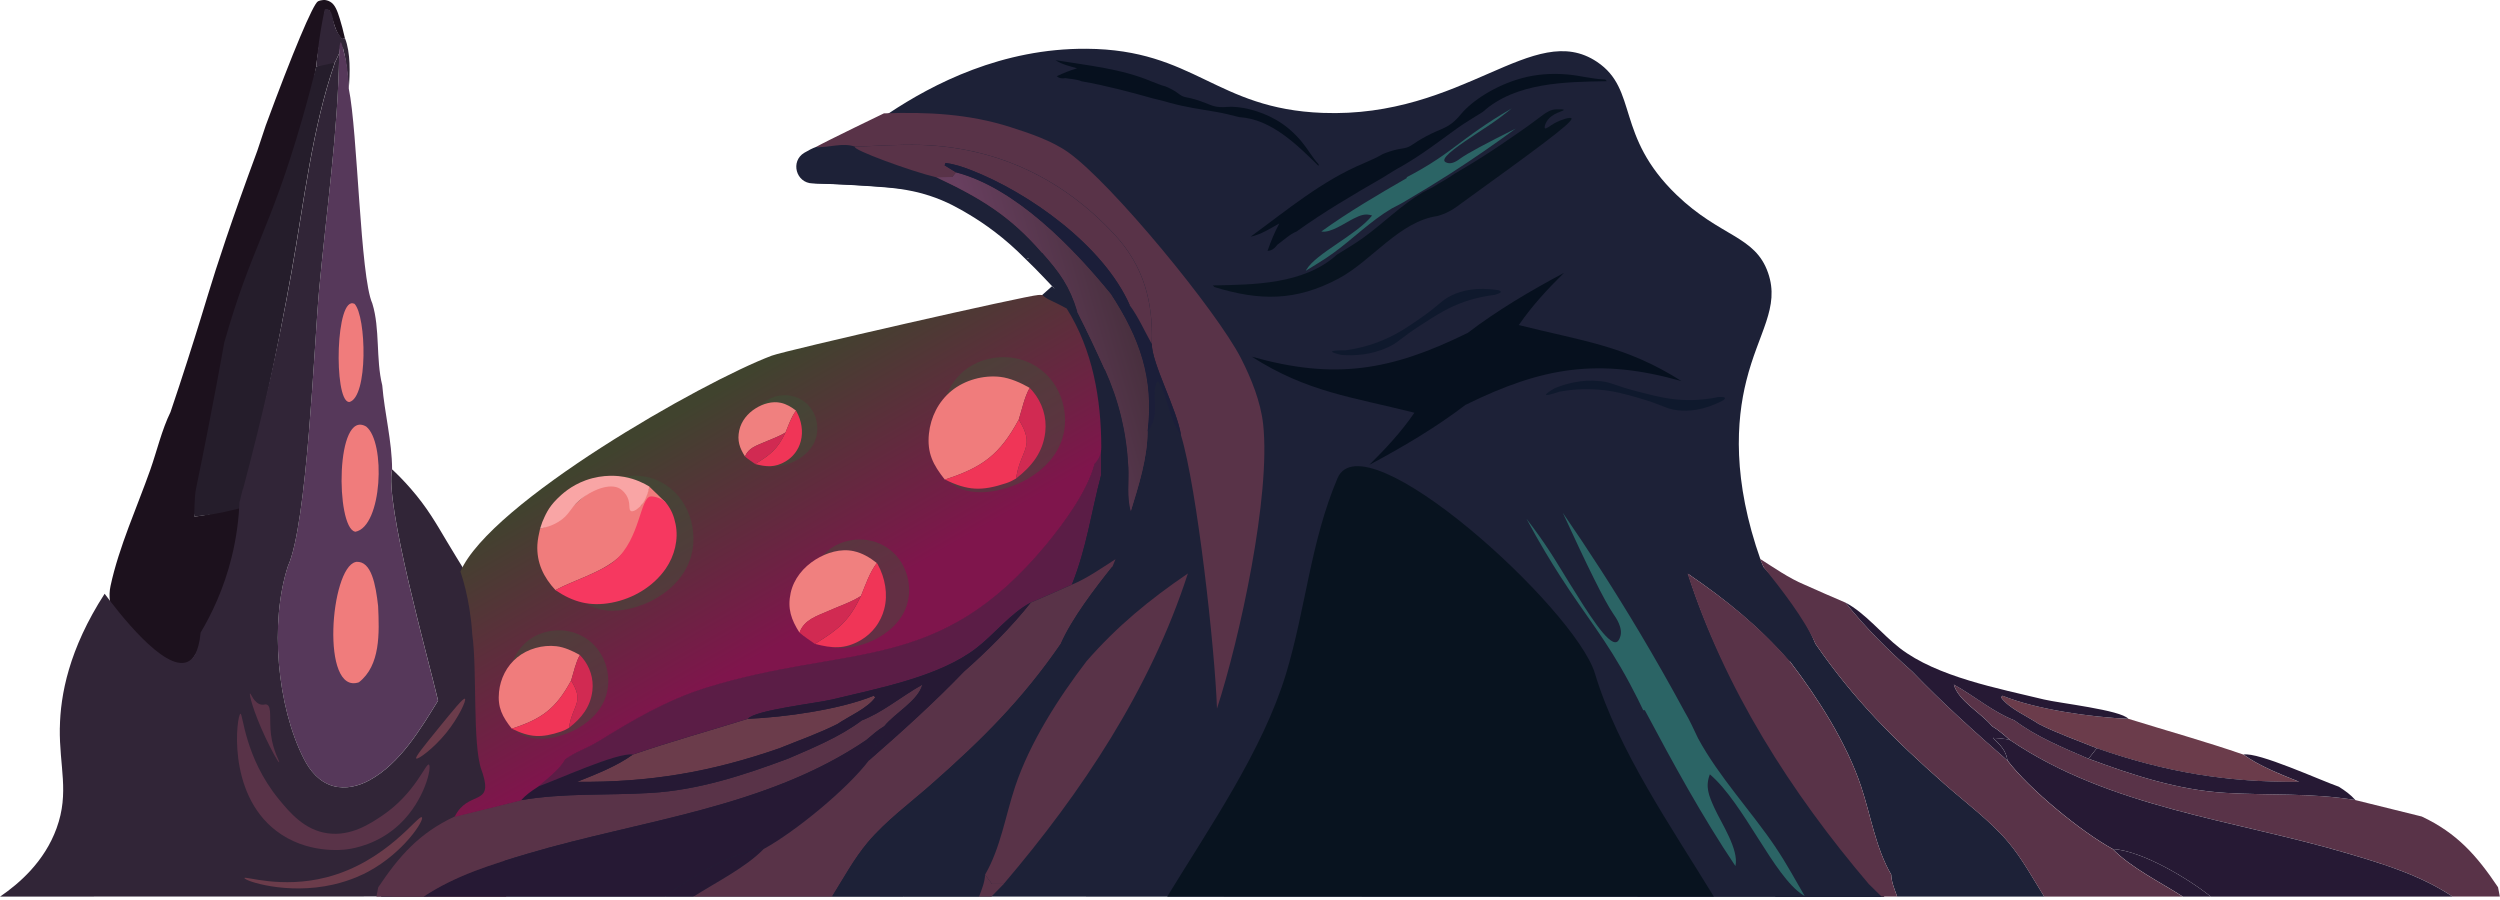 <svg width="586" height="211" viewBox="0 0 586 211" fill="none" xmlns="http://www.w3.org/2000/svg">
<path d="M100.43 210.161H233.5L441.75 210.261L438.86 207.301C420.57 185.811 404.44 161.591 395.69 134.521C404.7 140.651 412.26 146.861 419.43 155.071L419.54 155.011C426.11 163.601 432.81 174.051 436.25 184.371C438.53 191.211 439.65 198.731 443.3 205.021C443.36 206.811 444.1 208.481 444.7 210.161H479.17C476.54 205.941 473.99 201.251 470.79 197.441C466.58 192.441 460.78 188.151 455.87 183.831C443.99 173.381 434.51 163.941 425.53 150.881C422.26 142.661 416.5 136.301 413.35 132.871L412.74 131.391C406 112.411 407.01 98.552 409.34 89.251C412.17 77.891 417.25 72.102 414.44 63.971C411.41 55.202 403.31 55.621 392.99 45.681C378.56 31.782 384.06 21.012 374.34 14.502C359.41 4.501 343.12 27.732 310 26.462C284.89 25.502 280.02 11.611 254.7 11.431C234.93 11.291 218.77 19.611 208.31 26.572C205.98 27.692 203.64 28.831 201.27 29.991C197.59 31.791 193.6 33.761 192.33 34.471C191.55 34.752 190.63 35.221 189.62 35.822C186.3 37.801 187.66 42.901 191.53 43.002C197.59 43.151 204.29 43.562 208.62 43.922C213.78 44.352 216.97 45.231 218.93 45.871C223.1 47.231 225.97 48.931 228.29 50.312C231.78 52.392 236.57 55.712 241.56 60.801C244.35 63.452 246.95 66.311 249.61 69.091L247.72 67.091L245.4 69.171C244.99 69.121 244.87 69.151 244.47 69.162C241.98 69.231 185.21 82.162 181.99 83.382C165.56 89.591 115.99 117.851 109.02 133.991C109.02 133.991 111.29 140.151 111.8 148.711C112.98 157.031 111.81 174.431 113.95 180.461C114.04 180.731 114.15 180.991 114.23 181.261C116.74 189.111 110.83 185.151 107.7 191.411L107.63 191.431C99.38 195.311 94.75 200.561 89.75 208.011L89.33 210.191H100.41L100.43 210.161ZM259.23 105.161C259.23 105.161 259.23 105.201 259.23 105.221C259.23 105.221 259.23 105.191 259.23 105.161ZM204.75 178.261C205.58 177.531 206.42 176.801 207.26 176.061C206.42 176.801 205.59 177.531 204.75 178.261ZM211.04 164.451C210.63 164.721 210.23 164.991 209.83 165.251C208.89 165.861 207.96 166.441 207.03 166.971C206.09 167.501 205.13 167.991 204.13 168.441C205.14 167.991 206.09 167.501 207.03 166.971C207.97 166.441 208.89 165.861 209.83 165.251C210.23 164.991 210.64 164.721 211.04 164.451ZM197.42 169.711C199.42 168.351 202.56 166.881 204.68 165.131C202.56 166.881 199.42 168.341 197.42 169.711ZM196.18 163.961C196.85 163.801 197.53 163.641 198.22 163.471C197.53 163.631 196.84 163.801 196.18 163.961C192.63 164.821 178.16 166.431 176.41 168.491C178.16 166.441 192.62 164.831 196.18 163.961Z" fill="#1D2137"/>
<path d="M62.35 29.252C68.45 12.701 73.41 0.811 74.55 0.301C75.44 -0.089 76.25 0.011 76.25 0.011C76.25 0.011 76.86 0.081 77.43 0.431C78.51 1.071 79.05 2.451 79.66 4.441C80.04 5.671 80.46 7.211 80.86 9.001L80.24 9.141C78.59 8.001 78.11 4.301 77.1 2.341L76.25 2.321L76.11 3.011C75.42 7.461 74.36 12.812 74.12 15.632C73.6 18.561 72.74 23.061 71.42 28.482C65.01 54.871 58.97 57.371 53.24 80.412C50.48 91.501 47.17 111.851 46.56 114.791C46.15 116.771 46.17 118.741 45.63 120.711C45.6 120.821 45.57 120.931 45.53 121.041C49.75 120.891 54.62 118.581 56.67 118.591L55.55 125.871L52.63 143.651C52.63 143.651 35.53 167.151 35.3 173.021C32 173.231 28.85 173.371 25.68 174.431C27.28 162.201 29.94 150.411 26.82 144.291C25.73 142.141 25.41 139.691 25.91 137.341C27.88 128.171 32.18 118.761 35.22 110.141C36.77 105.751 37.93 100.731 39.97 96.582C41.32 92.591 42.64 88.602 43.92 84.591C46.47 76.651 48.22 70.832 48.76 69.052C50.79 62.352 54.21 51.852 60.31 35.352C60.99 33.322 61.66 31.291 62.34 29.262L62.35 29.252Z" fill="#1C111D"/>
<path d="M77.009 14.492L78.479 14.691C73.129 30.081 71.229 47.592 68.339 63.661C65.039 82.061 61.079 101.042 56.279 119.122C56.279 119.122 49.749 120.882 45.529 121.032C45.559 120.922 45.529 116.572 45.939 114.592C49.949 95.222 52.559 80.322 52.559 80.322C58.959 57.742 63.289 54.142 70.769 28.131C72.299 22.831 73.419 18.451 74.119 15.611L77.009 14.482V14.492Z" fill="#251D2B"/>
<path d="M81.759 20.791C81.479 17.521 81.199 14.351 80.359 11.162L79.709 11.271L79.499 12.511L78.489 14.691L74.129 15.621C74.229 14.371 74.359 13.091 74.519 11.781C74.919 8.422 75.459 5.262 76.089 2.312C76.119 2.272 76.159 2.212 76.239 2.172C76.539 2.002 76.969 2.252 77.109 2.332C77.899 2.792 77.999 4.622 78.439 6.032C78.689 6.822 79.169 7.932 80.249 9.122L80.869 8.982C82.199 12.312 82.039 17.252 81.759 20.782V20.791Z" fill="#312537"/>
<path d="M91.9 110.012C90.15 117.972 100.279 154.022 102.679 164.212C98.549 170.932 93.799 178.902 86.669 182.842C84.039 184.292 80.939 185.082 77.98 184.212C74.809 183.272 72.68 180.722 71.219 177.872C64.939 165.602 63.159 145.872 67.489 132.692C72.009 122.822 73.62 80.772 74.79 67.981C76.46 49.712 79.249 30.852 79.499 12.511C79.539 11.312 79.639 9.942 79.869 9.922C80.019 9.912 80.189 10.492 80.359 11.162C80.899 13.261 81.169 14.312 81.379 15.972C81.539 17.232 81.699 18.872 81.759 20.791C83.849 30.831 84.419 64.791 87.269 71.121C89.119 77.082 88.07 84.171 89.6 90.322C90.139 96.871 91.889 103.442 91.909 110.002L91.9 110.012Z" fill="#56385A"/>
<path d="M14.02 170.601C13.88 179.691 16.32 185.721 13.27 194.121C10.45 201.901 4.63 207.011 0.02 210.161C39.559 210.151 79.1 210.141 118.64 210.131C118.64 210.131 116.069 145.171 112.609 139.681C107.939 132.281 104.71 126.851 104.71 126.851C102.18 122.591 100.09 118.911 96.279 114.541C94.54 112.541 92.98 111.011 91.909 110.011C90.159 117.971 100.29 154.021 102.69 164.211C98.559 170.931 93.809 178.901 86.68 182.841C84.049 184.291 80.95 185.081 77.99 184.211C74.82 183.271 72.69 180.721 71.23 177.871C64.95 165.601 63.169 145.871 67.499 132.691C72.019 122.821 73.629 80.772 74.799 67.981C76.469 49.712 79.26 30.852 79.51 12.511L78.499 14.691C73.15 30.081 71.249 47.592 68.359 63.661C65.079 81.942 61.77 96.492 57.02 114.451C56.87 114.451 56.19 117.741 56.139 117.701C55.989 121.341 55.499 125.711 54.319 130.531C52.459 138.091 49.539 144.061 47.029 148.271C46.58 153.081 45.13 154.621 43.94 155.141C38.469 157.531 27.54 143.221 24.529 139.171C16.11 152.201 14.149 162.951 14.03 170.601H14.02Z" fill="#312537"/>
<path d="M83.48 131.701C87.1 131.411 88.07 137.161 88.629 142.051C88.93 148.411 89.18 156.001 84.12 159.931C75.139 162.981 77.409 133.131 83.35 131.741L83.48 131.701Z" fill="#F07C7C"/>
<path d="M83.19 124.612C78.7 123.562 78.61 95.751 85.83 99.981C90.45 103.632 89.62 123.422 83.31 124.642L83.19 124.612Z" fill="#F07C7C"/>
<path d="M81.749 94.222C78.189 93.772 78.639 68.972 83.099 71.222C85.879 74.102 86.339 93.171 81.859 94.242L81.749 94.222Z" fill="#F07C7C"/>
<path d="M100.53 179.221C99.8 178.821 97.3 186.011 89.54 191.221C86.81 193.051 82.24 196.121 76.7 195.311C71.32 194.521 67.93 190.481 65.3 187.271C57.35 177.521 56.97 167.181 56.36 167.301C55.55 167.461 52.98 185.741 64.75 194.751C71.89 200.221 80.33 199.221 81.3 199.091C82.93 198.871 88.65 197.921 93.65 193.211C99.65 187.551 101.27 179.631 100.53 179.221Z" fill="#593348"/>
<path d="M97.56 177.791C97.91 178.151 101.6 175.481 104.61 171.771C107.53 168.161 109.39 164.071 108.98 163.791C108.6 163.531 106.23 166.451 102.7 170.791C99.28 175.001 97.26 177.491 97.56 177.791Z" fill="#6B3C4B"/>
<path d="M98.89 191.591C99.49 192.211 94.7 199.801 86.28 204.331C85.32 204.851 82.36 206.371 78.12 207.341C67.14 209.851 57.23 206.421 57.31 205.821C57.38 205.271 65.89 208.391 76.57 205.631C90.66 201.991 98.14 190.811 98.88 191.581L98.89 191.591Z" fill="#6B3C4B"/>
<path d="M111.8 166.241C111.82 172.661 111.83 175.881 112.23 177.511C113.09 181.021 114.35 182.151 113.74 184.571C113.34 186.141 112.43 187.191 111.68 187.971C107.53 192.311 104.26 193.001 99.08 196.921C96.83 198.621 93.75 201.301 91.66 205.531C91.28 206.311 90.21 208.481 90.73 208.891C91.57 209.551 94.58 204.131 101.08 201.101C106.4 198.621 109.71 199.761 113.93 195.991C115.81 194.301 116.83 192.571 116.65 192.391C116.41 192.151 114.27 194.651 110.65 195.371C109.23 195.651 107.3 195.721 107.12 195.181C106.77 194.081 114.35 192.601 116.15 187.241C116.42 186.421 116.42 185.931 116.3 182.591C116.06 175.741 115.94 172.311 115.84 171.251C115.3 165.641 114.7 165.101 113.4 157.191C111.89 147.981 111.73 142.881 111.31 142.901C110.9 142.921 110.42 147.651 110.85 152.551C111.13 155.801 111.65 157.311 111.82 161.561C111.88 163.111 111.82 162.911 111.82 166.261L111.8 166.241Z" fill="#312537"/>
<path d="M91.89 210.131H118.63C118.55 208.301 118.47 206.461 118.39 204.631C118.28 202.361 118.18 200.081 118.07 197.811C118.01 196.581 117.95 195.361 117.89 194.131C116.53 195.891 114.26 198.351 110.79 199.981C107.26 201.651 105.08 201.241 101.73 202.421C99.12 203.341 95.51 205.321 91.89 210.131Z" fill="#6B3C4B"/>
<path d="M65.43 178.661C65.21 178.761 63.62 175.841 62.21 172.851C59.31 166.671 58.35 162.651 58.61 162.551C58.81 162.471 59.5 164.831 61.24 165.161C61.93 165.291 62.13 164.981 62.56 165.161C63.78 165.681 63.07 168.661 63.53 172.241C64.03 176.141 65.64 178.581 65.43 178.671V178.661Z" fill="#593348"/>
<path d="M217.819 45.852C221.989 47.212 224.859 48.911 227.179 50.291C230.669 52.371 235.459 55.691 240.449 60.782L244.249 59.242C236.799 50.592 229.719 46.361 219.469 41.541C213.579 40.151 199.529 35.002 200.439 34.382C197.429 33.322 194.459 34.661 191.239 34.462C190.459 34.742 189.539 35.212 188.529 35.812C185.209 37.791 186.569 42.892 190.439 42.992C196.499 43.142 203.199 43.551 207.529 43.911C212.689 44.342 215.879 45.221 217.839 45.861L217.819 45.852Z" fill="#1D2137"/>
<path d="M202.969 173.531C204.349 172.381 205.699 171.131 207.259 170.221C209.779 167.121 215.189 164.271 216.209 160.471C213.649 161.891 211.179 163.662 208.709 165.242C206.519 166.672 204.439 167.911 201.999 168.861C196.869 172.721 190.509 175.322 184.649 177.852C174.279 181.722 163.679 185.191 152.549 185.861C142.229 186.481 132.389 185.821 122.089 187.551L106.539 191.402C98.289 195.282 93.659 200.532 88.659 207.982L88.239 210.161H99.319C106.809 205.191 115.249 202.612 123.809 200.072C150.359 192.202 179.569 189.372 202.979 173.521L202.969 173.531Z" fill="#593348"/>
<path d="M203.639 178.262C203.979 175.852 205.399 174.602 207.019 172.952C205.739 173.082 204.169 173.062 202.969 173.522C179.559 189.372 150.359 192.202 123.799 200.072C115.239 202.612 106.799 205.192 99.309 210.162H155.989C161.309 205.912 172.119 199.422 178.979 199.002C186.309 195.002 198.609 184.922 203.629 178.262H203.639Z" fill="#261934"/>
<path d="M155.989 210.162H162.539C167.669 206.872 174.799 203.332 178.979 199.002C172.119 199.422 161.309 205.912 155.989 210.162Z" fill="#261934"/>
<path d="M182.709 175.392C187.209 173.562 191.969 171.892 196.299 169.712C198.909 167.932 203.469 165.972 205.159 163.452L204.779 163.082C196.959 166.312 183.779 168.142 175.289 168.492C166.279 171.302 157.259 173.792 148.319 176.882C144.579 179.612 139.53 181.552 135.25 183.272C152.25 183.432 166.559 181.012 182.709 175.402V175.392Z" fill="#6B3C4B"/>
<path d="M135.249 183.262C139.539 181.542 144.579 179.602 148.319 176.872C144.839 176.252 130.379 182.882 125.969 184.422C124.499 185.362 123.249 186.242 122.079 187.552C132.379 185.832 142.209 186.482 152.539 185.862C163.669 185.192 174.269 181.722 184.639 177.852L182.699 175.382C166.549 180.992 152.239 183.412 135.239 183.252L135.249 183.262Z" fill="#261934"/>
<path d="M258.119 105.212L256.559 108.642C254.919 115.022 249.309 122.642 245.129 127.682C219.769 158.212 199.079 150.762 165.619 161.092C156.329 163.962 148.399 168.682 140.169 173.752C137.699 175.272 134.779 176.212 132.489 177.902C131.309 180.322 128.569 181.432 126.389 183.042C126.389 183.042 125.769 183.542 125.909 184.072C125.939 184.192 125.949 184.312 125.969 184.422C130.379 182.882 144.839 176.252 148.319 176.872C157.259 173.792 166.279 171.302 175.289 168.482C177.039 166.432 191.499 164.822 195.059 163.952C205.729 161.352 220.169 158.652 228.889 151.892C233.099 148.632 236.939 143.692 241.579 141.252C244.819 139.882 248.039 138.472 251.249 137.022C254.709 128.382 255.759 120.172 258.089 111.362L258.109 105.202L258.119 105.212Z" fill="#5B1D46"/>
<path d="M248.499 69.072L246.609 67.072L244.289 69.151C245.059 69.852 245.659 70.311 246.619 70.742C247.769 71.261 248.859 71.832 249.969 72.431C256.439 82.681 258.349 95.041 258.099 106.972V111.362L258.729 111.042C258.959 105.222 257.769 90.822 258.909 86.462C256.879 81.951 254.749 77.492 252.529 73.082C251.259 71.742 249.999 70.151 248.499 69.061V69.072Z" fill="#1D2137"/>
<path d="M106.549 191.481L122.099 187.631C123.269 186.321 124.519 185.441 125.989 184.501C125.969 184.381 131.329 180.401 132.509 177.981C134.799 176.291 137.719 175.351 140.189 173.831C148.419 168.761 156.349 164.041 165.639 161.171C199.099 150.841 219.789 158.291 245.149 127.761C249.329 122.721 254.939 115.111 256.579 108.721L256.779 108.481C257.639 107.481 258.139 106.211 258.139 104.901C258.139 93.621 256.139 81.992 250.039 72.322C248.929 71.722 247.849 71.141 246.709 70.621C245.759 70.192 245.099 69.862 244.329 69.162C243.889 69.102 243.769 69.132 243.369 69.151C240.879 69.222 184.109 82.151 180.889 83.371C164.459 89.582 114.889 117.841 107.919 133.981C107.919 133.981 110.189 140.141 110.699 148.701C111.879 157.021 110.709 174.421 112.849 180.451C112.939 180.721 113.049 180.981 113.129 181.251C115.649 189.141 109.669 185.091 106.549 191.491V191.481Z" fill="url(#paint0_linear_897_789)"/>
<path d="M191.229 34.462C194.449 34.672 197.419 33.331 200.429 34.382C205.609 34.212 210.769 33.801 215.949 33.971C233.789 34.581 249.149 41.861 261.309 55.032C268.109 62.392 270.339 70.811 269.979 80.602C269.999 85.281 275.849 95.811 276.829 102.032C280.579 114.292 284.809 152.402 285.259 166.092C290.609 149.622 297.919 116.112 296.079 99.421C295.499 94.151 293.299 88.712 290.899 84.001C285.289 73.011 260.639 42.962 250.349 35.672C246.519 32.962 241.279 31.212 236.829 29.791C227.079 26.672 217.349 26.212 207.189 26.572C207.189 26.572 193.739 33.051 191.219 34.471L191.229 34.462Z" fill="#593348"/>
<path d="M260.399 68.912C251.549 58.062 238.099 44.072 224.099 40.401L223.199 41.481L219.459 41.532C229.709 46.352 236.79 50.581 244.24 59.231C248.37 63.882 250.719 67.082 252.519 73.082C254.749 77.492 256.869 81.951 258.899 86.462C262.259 93.871 264.069 101.341 264.479 109.491C264.649 112.931 264.049 116.551 265.039 119.871C266.859 113.971 268.979 107.311 268.979 101.091C270.499 88.671 267.109 79.201 260.389 68.912H260.399Z" fill="#593348"/>
<path d="M260.399 68.912C251.549 58.062 238.099 44.072 224.099 40.401L223.199 41.481L219.459 41.532C229.709 46.352 236.79 50.581 244.24 59.231C248.37 63.882 250.719 67.082 252.519 73.082C254.749 77.492 256.869 81.951 258.899 86.462C262.259 93.871 264.069 101.341 264.479 109.491C264.649 112.931 264.049 116.551 265.039 119.871C266.859 113.971 268.979 107.311 268.979 101.091C270.499 88.671 267.109 79.201 260.389 68.912H260.399Z" fill="url(#paint1_linear_897_789)"/>
<path d="M264.489 109.491C264.079 101.351 262.259 93.871 258.909 86.462C257.769 90.822 258.949 105.221 258.729 111.041L258.109 111.361C255.779 120.171 254.719 128.381 251.269 137.021C254.869 135.531 258.099 133.351 261.389 131.271C264.219 127.241 265.909 125.251 265.109 120.081C265.099 120.011 265.079 119.941 265.059 119.871C264.079 116.541 264.679 112.921 264.499 109.491H264.489Z" fill="#1D2137"/>
<path d="M264.849 71.582L260.409 68.921C267.129 79.222 270.519 88.681 268.999 101.102C272.369 97.102 269.429 91.901 271.399 89.231C273.789 93.011 273.909 97.841 276.529 101.592C276.629 101.732 276.739 101.882 276.839 102.022C275.859 95.811 270.009 85.272 269.989 80.591C268.349 77.651 266.829 74.272 264.859 71.572L264.849 71.582Z" fill="#1B1E39"/>
<path d="M248.499 69.072C249.989 70.162 251.249 71.742 252.529 73.091C250.729 67.091 248.379 63.892 244.249 59.242L240.449 60.782C243.239 63.431 245.839 66.291 248.499 69.072Z" fill="#1D2137"/>
<path d="M219.459 41.541L223.199 41.492L224.099 40.411L221.419 38.761L221.619 38.202C223.679 38.471 225.509 39.062 227.429 39.812C241.279 45.161 258.689 57.611 264.839 71.591C266.819 74.291 268.329 77.671 269.969 80.612C270.329 70.822 268.099 62.401 261.299 55.041C249.139 41.871 233.779 34.592 215.939 33.981C210.759 33.801 205.599 34.221 200.419 34.392C199.509 35.011 213.569 40.161 219.449 41.551L219.459 41.541Z" fill="#593348"/>
<path d="M227.429 39.801C225.499 39.062 223.68 38.462 221.62 38.191L221.419 38.752L224.099 40.401C238.099 44.072 251.549 58.062 260.399 68.912L264.839 71.572C258.689 57.602 241.279 45.142 227.429 39.791V39.801Z" fill="#1B1E39"/>
<path d="M218.329 183.832C230.209 173.382 239.689 163.942 248.669 150.882C251.249 144.982 256.719 137.842 260.779 132.772L261.469 131.082C258.179 133.162 254.869 135.542 251.269 137.032C248.059 138.472 244.839 139.882 241.599 141.262C237.199 146.852 231.309 152.702 225.969 157.402C218.959 164.692 211.269 171.622 203.649 178.272C198.629 184.932 186.329 195.012 178.999 199.012C174.819 203.342 167.689 206.882 162.559 210.172H195.039C197.669 205.952 200.219 201.262 203.419 197.452C207.629 192.452 213.429 188.162 218.339 183.842L218.329 183.832Z" fill="#593348"/>
<path d="M237.949 184.372C241.399 174.032 248.119 163.571 254.699 154.971L252.189 153.551L251.679 152.781C253.449 149.351 255.139 146.052 256.299 142.352C253.089 143.612 252.409 149.852 248.669 150.872C239.689 163.942 230.219 173.372 218.329 183.822C213.409 188.142 207.619 192.432 203.409 197.432C200.209 201.232 197.659 205.932 195.029 210.152H206.239C207.219 207.962 207.589 206.462 209.519 204.992C211.129 206.472 211.219 208.082 211.799 210.152H229.509C230.109 208.482 230.849 206.812 230.909 205.012C234.559 198.712 235.679 191.191 237.959 184.361L237.949 184.372Z" fill="#1D2137"/>
<path d="M256.289 142.361C255.139 146.061 253.439 149.361 251.669 152.791L252.179 153.561C256.389 148.151 259.45 139.471 260.76 132.771C256.71 137.841 251.229 144.981 248.649 150.881C252.379 149.861 253.059 143.621 256.279 142.361H256.289Z" fill="#1D2137"/>
<path d="M206.229 210.162H211.789C211.209 208.092 211.12 206.482 209.51 205.002C207.57 206.472 207.209 207.972 206.229 210.162Z" fill="#1D2137"/>
<path d="M204.789 163.072L205.169 163.442C203.479 165.962 198.919 167.922 196.309 169.702C191.969 171.892 187.219 173.552 182.719 175.382L184.659 177.852C190.519 175.322 196.879 172.722 202.009 168.862C204.449 167.902 206.519 166.662 208.719 165.242C211.189 163.662 213.649 161.882 216.219 160.472C215.199 164.272 209.799 167.122 207.269 170.222C205.719 171.132 204.359 172.382 202.979 173.532C204.169 173.072 205.749 173.092 207.029 172.962C205.409 174.612 203.989 175.862 203.649 178.272C211.269 171.622 218.959 164.692 225.969 157.402C231.309 152.702 237.199 146.852 241.599 141.262C236.959 143.702 233.109 148.642 228.909 151.902C220.189 158.662 205.749 161.372 195.079 163.962C191.529 164.822 177.059 166.432 175.309 168.492C183.809 168.142 196.979 166.312 204.799 163.082L204.789 163.072Z" fill="#261934"/>
<path d="M230.899 205.032L232.51 207.192H235.269C253.559 185.712 269.689 161.502 278.439 134.422C269.429 140.552 261.869 146.762 254.699 154.972C248.119 163.572 241.399 174.042 237.949 184.372C235.669 191.212 234.549 198.732 230.899 205.022V205.032Z" fill="#593348"/>
<path d="M232.51 207.191L230.899 205.031C230.839 206.821 230.1 208.491 229.5 210.171H232.38L235.269 207.212H232.51V207.191Z" fill="#593348"/>
<g style="mix-blend-mode:multiply" opacity="0.4">
<path d="M136.22 140.392C140.81 145.112 149.1 142.912 153.51 140.392C155.08 139.502 161.62 135.762 162.46 127.962C163 122.892 161.039 116.912 156.049 113.652C151.239 110.512 145.39 111.042 141.31 113.652C136.74 116.582 135.43 121.462 134.63 124.422C133.88 127.242 131.62 135.672 136.21 140.392H136.22Z" fill="#395436"/>
</g>
<path d="M149.049 118.552C148.069 116.902 147.019 115.542 145.749 114.112C137.579 111.312 133.629 122.272 126.599 123.892C126.319 125.142 126.029 126.432 125.959 127.712C125.759 131.912 127.409 135.312 130.189 138.312C134.799 135.872 139.849 134.592 144.069 131.432C150.299 126.762 149.689 119.722 153.389 116.672C154.319 117.042 155.249 117.392 156.139 117.872L152.209 114.062C151.689 115.682 151.149 117.052 150.249 118.502L149.039 118.542L149.049 118.552Z" fill="#F07C7C"/>
<path d="M127.089 122.442L126.599 123.892C127.699 123.702 129.309 123.302 130.949 122.282C133.469 120.722 133.469 119.342 135.749 117.342C138.509 114.942 143.009 113.032 145.389 114.592C145.839 114.882 146.629 115.572 147.099 116.612C147.819 118.202 147.259 119.462 147.889 119.782C148.649 120.172 150.129 118.642 150.259 118.502C150.929 117.802 151.239 117.072 151.539 116.342C151.929 115.422 152.119 114.622 152.219 114.052C151.009 113.302 148.989 112.272 146.309 111.782C145.219 111.582 141.559 111.032 137.279 112.582C133.769 113.862 131.629 115.912 130.669 116.852C128.379 119.092 127.759 120.932 127.089 122.422V122.442Z" fill="#F9A5A5"/>
<path d="M144.069 131.441C143.049 132.291 141.219 133.451 137.269 135.151C134.899 136.171 132.489 137.101 130.179 138.321C134.369 141.151 138.319 142.221 143.369 141.271C148.369 140.331 153.169 137.491 156.069 133.261C158.109 130.291 159.089 126.441 158.359 122.871C157.999 121.101 157.449 119.561 156.139 117.881C155.879 117.551 155.329 117.121 154.569 116.791C154.569 116.791 153.549 116.341 152.599 116.361C150.019 116.411 150.109 126.371 144.069 131.451V131.441Z" fill="#F63860"/>
<g style="mix-blend-mode:multiply" opacity="0.4">
<path d="M191.009 149.672C194.859 153.462 201.819 151.692 205.519 149.672C206.839 148.952 212.329 145.952 213.029 139.682C213.489 135.602 211.839 130.812 207.649 128.192C203.609 125.672 198.699 126.092 195.279 128.192C191.439 130.542 190.339 134.462 189.679 136.842C189.049 139.102 187.149 145.872 191.009 149.672Z" fill="#395436"/>
</g>
<path d="M194.349 143.132C196.769 142.052 199.589 141.132 201.809 139.692C202.879 137.102 203.829 134.212 205.529 131.972C203.909 130.692 202.159 129.642 200.119 129.192C197.059 128.512 193.769 129.532 191.169 131.152C188.319 132.932 186.059 135.662 185.329 138.992C184.539 142.632 185.449 145.242 187.399 148.282C188.589 145.182 191.429 144.432 194.349 143.142V143.132Z" fill="#F0807F"/>
<path d="M205.529 131.962C203.829 134.202 202.879 137.092 201.809 139.682C199.009 145.622 196.439 147.602 191.019 150.932C195.089 151.982 197.989 152.232 201.749 150.062C202.089 149.862 202.409 149.652 202.729 149.422C203.049 149.192 203.349 148.942 203.639 148.692C203.929 148.432 204.209 148.162 204.479 147.872C204.749 147.582 204.999 147.282 205.229 146.972C205.469 146.662 205.689 146.332 205.889 146.002C206.089 145.672 206.279 145.322 206.449 144.972C206.619 144.622 206.769 144.262 206.909 143.892C207.039 143.522 207.159 143.152 207.259 142.772C208.179 139.312 207.469 135.442 205.759 132.322C205.689 132.202 205.609 132.092 205.539 131.972L205.529 131.962Z" fill="#F03557"/>
<path d="M201.799 139.682C199.579 141.122 196.769 142.052 194.339 143.122C191.419 144.422 188.579 145.172 187.389 148.262C188.479 149.242 189.809 150.062 190.999 150.922C196.429 147.592 198.999 145.622 201.789 139.672L201.799 139.682Z" fill="#D12A52"/>
<g style="mix-blend-mode:multiply" opacity="0.4">
<path d="M177.019 107.941C179.559 110.441 184.149 109.271 186.589 107.941C187.459 107.471 191.079 105.491 191.539 101.351C191.839 98.662 190.759 95.501 187.989 93.772C185.329 92.112 182.089 92.391 179.829 93.772C177.299 95.322 176.569 97.912 176.139 99.472C175.719 100.962 174.469 105.432 177.019 107.932V107.941Z" fill="#395436"/>
</g>
<path d="M179.219 103.622C180.819 102.912 182.679 102.302 184.139 101.352C184.839 99.641 185.469 97.742 186.599 96.261C185.529 95.412 184.369 94.722 183.029 94.421C181.009 93.972 178.839 94.641 177.129 95.712C175.249 96.882 173.759 98.681 173.279 100.882C172.759 103.282 173.359 105.002 174.639 107.012C175.429 104.972 177.299 104.472 179.219 103.622Z" fill="#F0807F"/>
<path d="M186.589 96.261C185.469 97.742 184.839 99.641 184.129 101.351C182.289 105.271 180.589 106.571 177.009 108.771C179.699 109.461 181.609 109.621 184.079 108.191C184.299 108.061 184.519 107.921 184.729 107.771C184.939 107.621 185.139 107.461 185.329 107.291C185.519 107.121 185.709 106.941 185.879 106.751C186.059 106.561 186.219 106.361 186.379 106.161C186.539 105.951 186.679 105.741 186.809 105.521C186.939 105.301 187.069 105.071 187.179 104.841C187.289 104.611 187.389 104.371 187.479 104.131C187.569 103.891 187.649 103.641 187.709 103.391C188.319 101.111 187.849 98.552 186.719 96.501C186.679 96.421 186.619 96.352 186.569 96.272L186.589 96.261Z" fill="#F03557"/>
<path d="M184.139 101.351C182.679 102.301 180.819 102.911 179.219 103.621C177.289 104.471 175.419 104.971 174.639 107.011C175.359 107.661 176.239 108.201 177.019 108.761C180.599 106.571 182.289 105.261 184.139 101.341V101.351Z" fill="#D12A52"/>
<g style="mix-blend-mode:multiply" opacity="0.4">
<path d="M120.489 170.962C124.339 174.752 131.299 172.982 134.999 170.962C136.319 170.242 141.809 167.242 142.509 160.972C142.969 156.892 141.319 152.102 137.129 149.482C133.089 146.962 128.179 147.382 124.759 149.482C120.919 151.832 119.819 155.752 119.159 158.132C118.529 160.392 116.629 167.162 120.489 170.962Z" fill="#395436"/>
</g>
<path d="M133.869 159.512C134.469 157.622 134.939 155.252 135.929 153.542C134.309 152.612 132.269 151.682 130.399 151.472C127.219 151.102 123.699 152.072 121.219 154.102C118.759 156.112 117.289 159.052 116.969 162.182C116.599 165.812 117.759 168.022 119.959 170.792C126.999 168.522 130.309 166.122 133.869 159.502V159.512Z" fill="#F07C7C"/>
<path d="M133.87 159.512C130.31 166.132 126.989 168.532 119.959 170.802C124.289 172.922 126.91 173.012 131.51 171.482C132.19 171.252 132.749 170.982 133.359 170.612C133.389 170.432 133.419 170.252 133.449 170.072C134.369 165.062 137.01 164.602 133.87 159.512Z" fill="#F03557"/>
<path d="M135.929 153.542C134.939 155.252 134.469 157.612 133.869 159.512C137.009 164.602 134.369 165.062 133.449 170.072C133.419 170.252 133.389 170.432 133.359 170.612C136.299 168.332 138.419 165.692 138.859 161.872C139.179 159.062 138.299 156.322 136.489 154.162C136.309 153.952 136.119 153.752 135.929 153.552V153.542Z" fill="#D12A52"/>
<g style="mix-blend-mode:multiply" opacity="0.4">
<path d="M222.14 112.612C226.93 117.332 235.6 115.132 240.21 112.612C241.85 111.722 248.69 107.982 249.56 100.182C250.13 95.112 248.08 89.132 242.86 85.871C237.83 82.731 231.72 83.261 227.46 85.871C222.68 88.802 221.31 93.681 220.48 96.641C219.69 99.462 217.33 107.892 222.13 112.612H222.14Z" fill="#395436"/>
</g>
<path d="M238.799 98.352C239.549 95.992 240.129 93.052 241.359 90.921C239.349 89.761 236.799 88.612 234.469 88.341C230.509 87.882 226.129 89.082 223.029 91.612C219.969 94.112 218.139 97.772 217.739 101.681C217.279 106.201 218.719 108.951 221.459 112.411C230.219 109.591 234.349 106.601 238.779 98.362L238.799 98.352Z" fill="#F07C7C"/>
<path d="M238.799 98.352C234.369 106.592 230.239 109.582 221.479 112.402C226.879 115.042 230.129 115.152 235.859 113.252C236.709 112.972 237.399 112.622 238.159 112.172C238.199 111.952 238.229 111.732 238.269 111.502C239.419 105.272 242.699 104.682 238.799 98.352Z" fill="#F03557"/>
<path d="M241.359 90.921C240.129 93.052 239.549 95.992 238.799 98.352C242.699 104.682 239.419 105.262 238.269 111.502C238.229 111.722 238.189 111.942 238.159 112.172C241.819 109.332 244.469 106.052 245.009 101.292C245.409 97.802 244.319 94.382 242.059 91.692C241.839 91.431 241.599 91.181 241.369 90.931L241.359 90.921Z" fill="#D12A52"/>
<path d="M471.23 173.521C469.85 172.371 468.5 171.121 466.94 170.211C464.42 167.111 459.01 164.261 457.99 160.461C460.55 161.881 463.02 163.651 465.49 165.231C467.68 166.661 469.76 167.901 472.2 168.851C477.33 172.711 483.69 175.311 489.55 177.841C499.92 181.711 510.52 185.181 521.65 185.851C531.97 186.471 541.81 185.811 552.11 187.541L567.66 191.391C575.91 195.271 580.54 200.521 585.54 207.971L585.96 210.151H574.88C567.39 205.181 558.95 202.601 550.39 200.061C523.84 192.191 494.63 189.361 471.22 173.511L471.23 173.521Z" fill="#593348"/>
<path d="M470.56 178.261C470.22 175.851 468.8 174.601 467.18 172.951C468.46 173.081 470.03 173.061 471.23 173.521C494.64 189.371 523.84 192.201 550.4 200.071C558.96 202.611 567.4 205.191 574.89 210.161H518.21C512.89 205.911 502.08 199.421 495.22 199.001C487.89 195.001 475.59 184.921 470.57 178.261H470.56Z" fill="#261934"/>
<path d="M518.21 210.161H511.66C506.53 206.871 499.4 203.331 495.22 199.001C502.08 199.421 512.89 205.911 518.21 210.161Z" fill="#261934"/>
<path d="M491.49 175.391C486.99 173.561 482.23 171.891 477.9 169.711C475.29 167.931 470.73 165.971 469.04 163.451L469.42 163.081C477.24 166.311 490.42 168.141 498.91 168.491C507.92 171.301 516.94 173.791 525.88 176.881C529.62 179.611 534.67 181.551 538.95 183.271C521.95 183.431 507.64 181.011 491.49 175.401V175.391Z" fill="#6B3C4B"/>
<path d="M538.95 183.251C534.66 181.531 529.62 179.591 525.88 176.861C529.36 176.241 543.82 182.871 548.23 184.411C549.7 185.351 550.95 186.231 552.12 187.541C541.82 185.821 531.99 186.471 521.66 185.851C510.53 185.181 499.93 181.711 489.56 177.841L491.5 175.371C507.65 180.981 521.96 183.401 538.96 183.241L538.95 183.251Z" fill="#261934"/>
<path d="M337.69 210.161H401.72C391.91 194.071 379.29 175.901 373.86 157.881C369.24 142.571 319.66 97.582 313.5 112.121C307.17 127.071 306.08 142.571 301.46 157.881C296.02 175.901 283.41 194.071 273.6 210.161H337.7H337.69Z" fill="#08131F"/>
<path d="M455.869 183.831C443.989 173.381 434.509 163.942 425.529 150.882C422.949 144.982 417.409 137.952 413.349 132.872L412.529 130.982C415.819 133.062 419.319 135.531 422.929 137.031C426.139 138.471 429.359 139.882 432.599 141.262C436.999 146.852 442.889 152.702 448.229 157.402C455.239 164.692 462.929 171.621 470.549 178.271C475.569 184.931 487.869 195.012 495.199 199.012C499.379 203.342 506.509 206.881 511.639 210.171H479.159C476.529 205.951 473.979 201.262 470.779 197.452C466.569 192.452 460.769 188.162 455.859 183.842L455.869 183.831Z" fill="#593348"/>
<path d="M469.41 163.071L469.03 163.441C470.72 165.961 475.28 167.921 477.89 169.701C482.23 171.891 486.98 173.551 491.48 175.381L489.54 177.851C483.68 175.321 477.32 172.721 472.19 168.861C469.75 167.901 467.68 166.661 465.48 165.241C463.01 163.661 460.55 161.881 457.98 160.471C459 164.271 464.4 167.121 466.93 170.221C468.48 171.131 469.84 172.381 471.22 173.531C470.03 173.071 468.45 173.091 467.17 172.961C468.79 174.611 470.21 175.861 470.55 178.271C462.93 171.621 455.24 164.691 448.23 157.401C442.89 152.701 437 146.851 432.6 141.261C437.24 143.701 441.09 148.641 445.29 151.901C454.01 158.661 468.45 161.371 479.12 163.961C482.67 164.821 497.14 166.431 498.89 168.491C490.39 168.141 477.22 166.311 469.4 163.081L469.41 163.071Z" fill="#261934"/>
<path d="M438.089 207.262L441.039 210.162H444.699C444.099 208.492 443.359 206.822 443.299 205.022C439.649 198.722 438.529 191.202 436.249 184.372C432.799 174.032 426.079 163.572 419.499 154.972C412.319 146.762 404.559 140.552 395.549 134.422C404.289 161.492 419.789 185.772 438.079 207.262H438.089Z" fill="#593348"/>
<path d="M331.539 96.742C328.409 101.301 324.879 105.071 320.959 108.971C328.829 104.761 336.479 100.271 343.579 94.852V94.871C361.569 86.022 374.699 83.841 394.149 89.332C381.029 80.972 370.8 79.931 356.01 76.192C359.14 71.632 362.669 67.862 366.589 63.962C358.719 68.171 351.069 72.662 343.969 78.082V78.061C325.979 86.912 312.849 89.091 293.399 83.602C306.519 91.962 316.749 93.001 331.539 96.742Z" fill="#06101E"/>
<path d="M299.45 57.342C300.75 56.401 302.44 54.822 303.91 54.272C310.26 49.702 317.15 45.651 323.93 41.752C325.03 41.041 327.49 39.532 328.65 38.922C333.67 35.992 336.66 33.602 341.39 30.201C343.36 28.771 345.52 27.521 347.58 26.221C355.28 19.271 367 19.201 376.64 19.032L376.28 18.642C373.2 18.532 370.39 17.712 367.38 17.451C363.5 17.122 359.96 17.431 356.66 18.341C350.53 20.021 345.1 23.581 342.45 26.752C342.17 27.081 341.74 27.631 341 28.311C338.98 30.162 337.8 30.102 334.39 31.892C330.97 33.691 330.84 34.452 328.99 34.761C328.5 34.842 327.32 34.992 325.76 35.502C324.96 35.761 324.33 36.022 323.92 36.202V36.221C322.64 37.011 321.07 37.602 319.71 38.252C309.93 42.301 301.62 49.291 293.14 55.481C295.55 54.992 297.73 53.562 299.86 52.382C298.75 54.481 297.89 56.562 297.11 58.801C297.16 58.782 297.23 58.772 297.29 58.772C298.02 58.752 298.66 58.282 299.13 57.712L299.44 57.331" fill="#06101E"/>
<path d="M249.65 18.311C250.81 18.502 252.49 18.581 253.53 19.061C259.16 20.032 264.79 21.541 270.29 23.081C271.22 23.291 273.27 23.802 274.18 24.091C278.28 25.201 281.05 25.541 285.23 26.262C286.99 26.552 288.73 27.041 290.47 27.451C298.02 27.912 304.05 33.962 309.07 38.892L309.09 38.511C307.57 36.852 306.57 34.971 305.16 33.272C303.35 31.081 301.37 29.401 299.22 28.151C295.21 25.822 290.58 24.822 287.58 25.061C287.27 25.091 286.76 25.142 286.02 25.102C284.03 24.991 283.45 24.352 280.78 23.502C278.1 22.642 277.63 22.962 276.53 22.162C276.24 21.951 275.56 21.412 274.49 20.852C273.95 20.572 273.49 20.372 273.18 20.252C272.11 19.991 271.01 19.491 269.97 19.111C262.86 16.091 254.97 15.351 247.41 14.101C248.89 15.101 250.76 15.511 252.46 16.012C250.8 16.502 249.28 17.122 247.71 17.861C247.75 17.881 247.78 17.912 247.82 17.942C248.2 18.311 248.78 18.401 249.31 18.361L249.67 18.331" fill="#06101E"/>
<path d="M312.29 59.492C317.02 56.092 321.28 51.761 326.3 48.822C327.46 48.221 328.65 47.642 329.75 46.931C333.07 44.992 336.47 42.922 339.92 40.712C345.4 37.191 350.51 33.651 355.26 30.151C348.43 33.562 343.89 35.971 342.21 37.212C341.81 37.502 340.42 38.592 339.21 38.172C338.99 38.092 338.67 37.981 338.57 37.731C338.11 36.632 342.25 33.871 346.09 31.311C348.38 29.782 350.29 28.631 353.18 26.341C353.67 25.962 354.06 25.631 354.32 25.422C351.19 27.232 348.73 28.852 347.05 30.012C341.61 33.752 339 36.272 333.19 39.642C331.74 40.481 330.53 41.121 329.74 41.532V41.742C322.96 45.642 316.07 49.691 309.72 54.261C311.89 54.691 315.32 52.202 317.28 51.242C318.84 50.481 319.97 49.952 321.62 50.522C317.95 55.121 308.5 59.342 306.21 63.231C306.16 63.312 306.13 63.392 306.08 63.471C308.14 62.172 310.3 60.931 312.27 59.492H312.29Z" fill="#2B6465"/>
<path d="M416.29 198.731C410.48 190.081 402.99 182.221 398.03 173.071C397.02 170.961 396.06 168.801 394.86 166.791C391.59 160.741 388.08 154.551 384.32 148.241C378.35 138.231 372.32 128.901 366.33 120.221C372.03 132.631 376.08 140.882 378.2 143.951C378.7 144.681 380.56 147.231 379.74 149.371C379.59 149.761 379.37 150.321 378.92 150.491C376.92 151.241 372.23 143.681 367.87 136.671C365.27 132.481 363.32 129.011 359.4 123.701C358.74 122.811 358.19 122.091 357.81 121.601C360.86 127.301 363.63 131.801 365.59 134.861C371.96 144.801 376.32 149.611 382 160.191C383.41 162.821 384.49 165.031 385.17 166.471H385.55C392.13 178.831 398.97 191.381 406.78 203.001C407.68 199.141 403.42 192.871 401.82 189.312C400.55 186.481 399.67 184.431 400.79 181.501C408.8 188.331 415.79 205.461 422.61 209.781C422.74 209.871 422.88 209.941 423.02 210.021C420.81 206.251 418.72 202.331 416.27 198.721L416.29 198.731Z" fill="#2B6465"/>
<path d="M314.5 83.201C317.34 83.412 321.29 83.261 325.33 81.401C327.95 80.192 327.93 79.492 333.24 76.072C336.9 73.712 339.6 71.992 343.4 70.692C346.22 69.722 348.67 69.322 350.33 69.121C351.3 68.862 351.79 68.621 351.78 68.401C351.78 68.272 351.61 68.151 351.27 68.031C346.06 67.192 342.58 68.151 340.34 69.201C337.75 70.421 337.57 71.421 332.58 74.852C329.99 76.632 327.64 78.231 324.42 79.612C320.99 81.091 317.85 81.772 315.45 82.112C313.33 82.112 312.26 82.201 312.24 82.421C312.22 82.602 312.98 82.871 314.51 83.212L314.5 83.201Z" fill="#0F192D"/>
<path d="M364.28 91.061C366.91 89.962 370.71 88.852 375.12 89.341C377.99 89.662 378.19 90.332 384.32 91.891C388.54 92.972 391.64 93.742 395.66 93.781C398.64 93.811 401.09 93.421 402.73 93.072C403.74 93.011 404.27 93.082 404.33 93.302C404.37 93.421 404.24 93.602 403.96 93.822C399.29 96.272 395.68 96.462 393.22 96.171C390.38 95.832 389.89 94.942 384.07 93.272C381.05 92.401 378.31 91.632 374.82 91.341C371.1 91.031 367.91 91.371 365.52 91.811C363.51 92.492 362.46 92.731 362.38 92.541C362.3 92.371 362.94 91.882 364.29 91.072L364.28 91.061Z" fill="#0F192D"/>
<path d="M284.62 67.272C295.27 70.561 303.74 70.632 313.77 65.291C321.53 61.161 328.02 51.871 336.98 50.632C336.98 50.632 338.22 50.252 338.68 50.041C339.94 49.471 340.83 48.892 341.2 48.632C359.68 35.261 368.92 28.572 368.35 27.741C368.09 27.361 365.88 28.052 364.4 28.872C363.21 29.521 362.42 30.291 362.15 30.072C361.92 29.881 362.18 29.061 362.56 28.451C363.82 26.401 366.62 26.081 366.54 25.752C366.51 25.622 366.04 25.622 365.31 25.622C364.81 25.622 364.41 25.622 363.9 25.752C363.33 25.901 362.91 26.142 362.5 26.381C362.18 26.561 361.93 26.741 361.75 26.881C360.93 27.512 359.74 28.392 358.3 29.431C357.53 29.982 356.89 30.431 356.3 30.841C353.34 32.892 350.51 34.852 346.83 37.172C345.35 38.102 343.37 39.312 340.98 40.702C340.13 41.291 339.22 41.882 338.23 42.452C337.81 42.691 337.4 42.931 337 43.151V43.181C335.9 43.892 334.71 44.462 333.55 45.062C328.53 47.992 324.27 52.331 319.54 55.731C317.57 57.161 315.41 58.411 313.35 59.712C305.65 66.662 293.93 66.731 284.29 66.901L284.65 67.291L284.62 67.272ZM319.2 58.411C319.2 58.411 319.26 58.331 319.3 58.301C319.27 58.342 319.24 58.382 319.2 58.411Z" fill="#08131F"/>
<defs>
<linearGradient id="paint0_linear_897_789" x1="158.399" y1="97.141" x2="187.699" y2="148.281" gradientUnits="userSpaceOnUse">
<stop stop-color="#40432E"/>
<stop offset="1" stop-color="#7F154C"/>
</linearGradient>
<linearGradient id="paint1_linear_897_789" x1="264.254" y1="74.317" x2="235.869" y2="82.556" gradientUnits="userSpaceOnUse">
<stop stop-color="#49303F"/>
<stop offset="1" stop-color="#683F5F"/>
</linearGradient>
</defs>
</svg>
